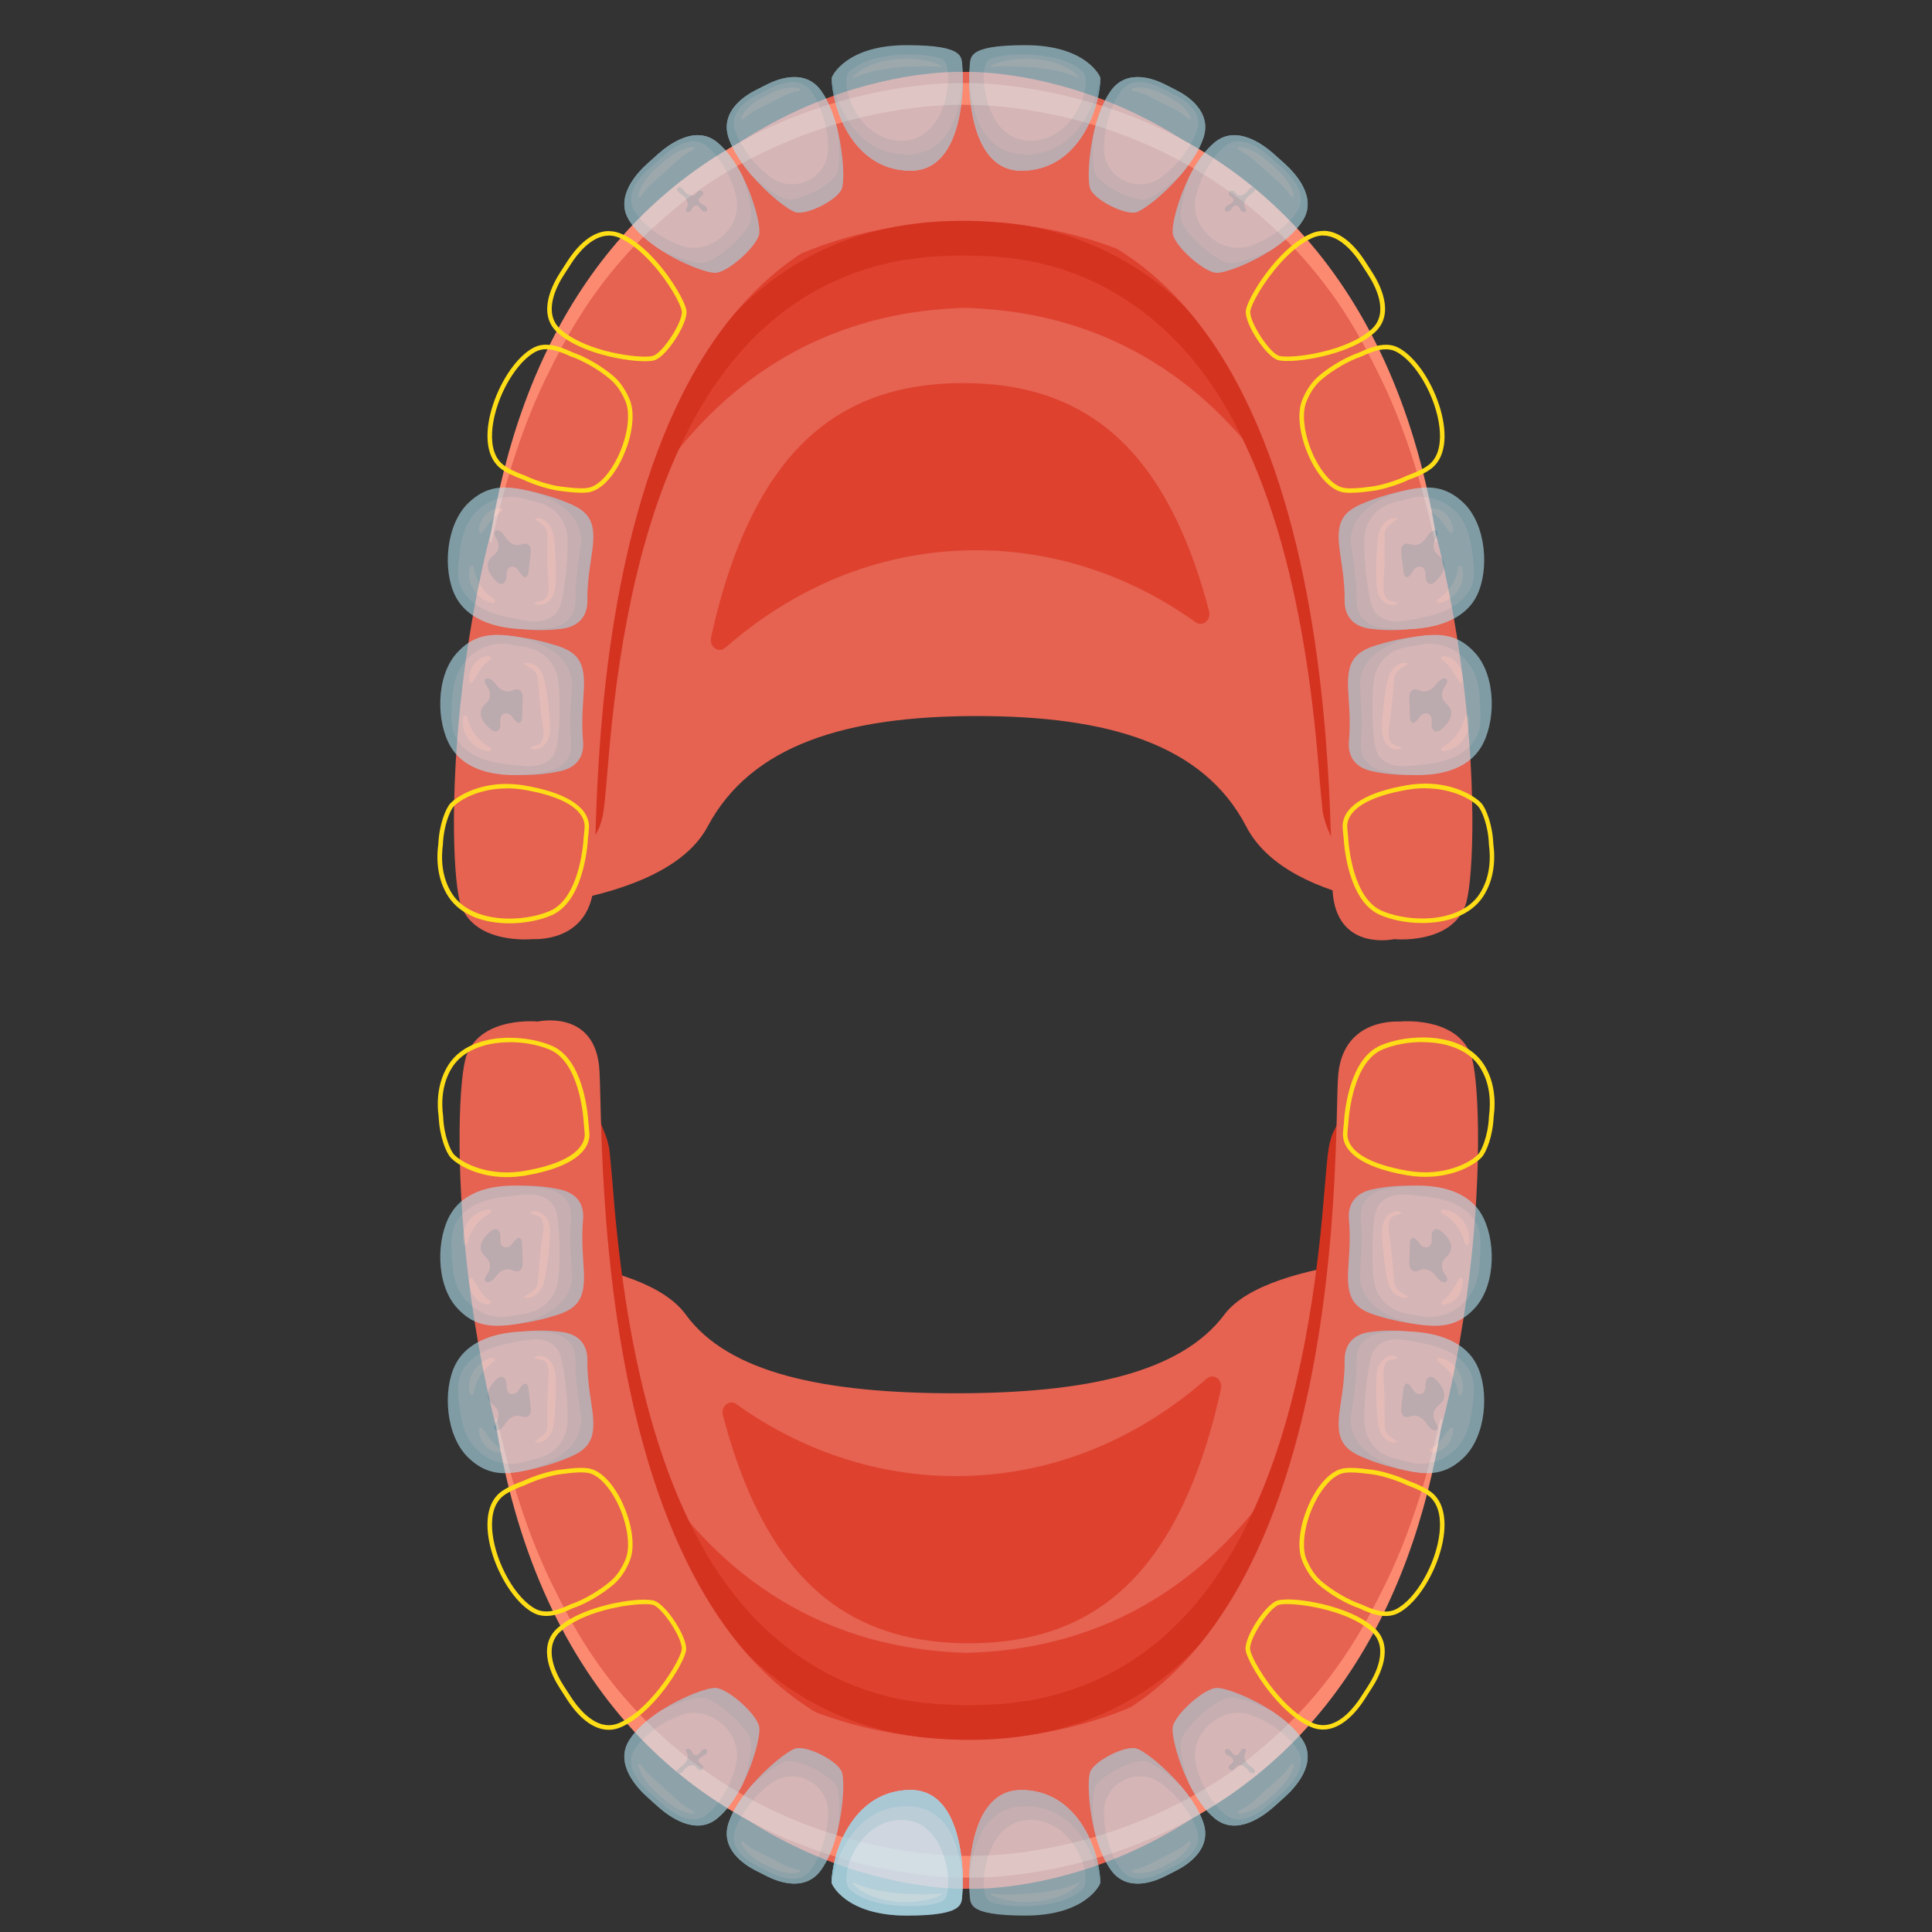 <?xml version="1.0" encoding="UTF-8"?>
<svg id="Layer_1" data-name="Layer 1" xmlns="http://www.w3.org/2000/svg" viewBox="0 0 320 320">
  <rect x="0" y="0" width="320" height="320" fill="#333333" stroke="none"/>
  <defs>
    <style>
      .cls-1 {
        fill: #de422f;
      }

      .cls-2 {
        fill: #b3e2f2;
      }

      .cls-3 {
        fill: #e3f7fc;
      }

      .cls-4 {
        fill: #d43320;
      }

      .cls-5 {
        opacity: .6;
      }

      .cls-5, .cls-6 {
        fill: none;
      }

      .cls-7 {
        fill: #e66251;
      }

      .cls-8 {
        fill: #fc8a71;
      }

      .cls-9 {
        fill: #9fdaed;
      }

      .cls-10 {
        fill: #cbedfa;
      }

      .cls-11 {
        fill: #ffde17;
      }
    </style>
  </defs>
  <rect class="cls-6" width="320" height="320"/>
  <g>
    <path class="cls-7" d="m241.37,150.85s-27.73,0-34.95-13.94c-7.08-13.66-22.94-18.31-44.61-18.31s-37.39,4.76-44.61,18.31c-7.39,13.89-39.06,13.94-39.52,13.94.36-.01,13.84-.64,15.04-9.79,1.21-9.28-2.47-107.89,66.8-107.89s65.59,98.61,66.8,107.89c1.21,9.27,15.04,9.79,15.04,9.79Z"/>
    <path class="cls-1" d="m224.39,110.12c0-70.52-53.43-73.58-64.55-73.45-11.12-.13-64.55,2.93-64.55,73.45,0,0,11.2-57.7,64.55-59.12,53.35,1.43,64.55,59.12,64.55,59.12Z"/>
    <path class="cls-1" d="m120.13,107.28c-1.11.97-2.69-.15-2.36-1.68,1.12-5.15,2.6-10.36,4.58-15.29,7.37-18.33,19.18-26.86,37.18-26.86s29.82,8.54,37.19,26.88c1.42,3.53,2.58,7.21,3.54,10.9.38,1.46-1.07,2.66-2.22,1.84-.2-.14-.4-.29-.6-.43-10.76-7.52-23.11-11.5-35.73-11.5-16.9,0-30.98,6.87-41.57,16.14Z"/>
    <path class="cls-4" d="m241.37,137.32c-3.44,8.68-17.37,8.94-20.26,2.75-.43-.91-1.42-3.22-1.67-4.13-.46-1.83-.27-.44-.87-6.84-1.86-24.95-7.15-54.96-23.22-72.01-8.19-8.68-18.4-13.53-29.38-14.46-1.52-.2,0-.08-6.24-.33-.38,0-5.28.16-6.25.28l-4.11.54c-33.29,6.06-44.87,42-48.4,80.48-.9,10.12-.83,11.04-1.67,13.33-.74,1.59-.56,1.24-1.62,2.69-5.73,6.58-16.47,7.2-19.82-.87l1.21-5.65c2.08,4.21,1.08,9.27,5.25,9.04,2.36-.08,5.57,0,8.24-1.36,3.75-1.94,4.91-4.37,5.13-7.2.32-6.76.54-13.6,1.24-20.36,4.8-48.3,25.15-80.37,67.5-76.3,11.9,1.12,23.39,6.58,32.15,16.32,8.66,9.6,13.99,22.16,17.35,35.36,5.24,20.53,4.99,39.95,5.46,45.43.41,3.51,2.59,5.55,5.46,6.93,3.38,1.61,2.27-1.71,6.87-2.46,2.8-.46,3.76.34,5.1-2.52l2.53,1.34Z"/>
    <path class="cls-7" d="m242.66,150.11c-2.54,6.38-11.73,5.44-11.73,5.44,0,0-9.09,2.04-10.15-7.26-1.06-9.31,3.66-113.89-61.25-113.89s-60.15,103.33-61.21,112.64c-1.04,9.18-9.88,8.49-10.19,8.51h0s-9.19.94-11.73-5.44c-2.54-6.38-3.04-59.57,18.7-96.95C120.18,10.02,159.53,11.92,159.53,11.92c0,0,39.35-1.9,64.43,41.24,21.74,37.38,21.24,90.57,18.7,96.95Z"/>
    <path class="cls-8" d="m81.09,89.71c5.05-32.58,20.99-58.59,50.09-70.23,9.92-3.96,20.37-5.79,28.38-5.72-.45,0,5.44-.26,14.41,1.55,33.58,6.87,57.48,32.16,64.04,74.41l-.33.06c-2.22-9.99-5.2-19.77-9.74-28.66-2.2-4.47-4.66-8.78-7.54-12.72-11.49-15.76-28.24-25.96-47.04-29.63-9.6-1.92-18.29-1.85-27.61,0-13.54,2.65-26.14,8.98-34.72,16.42-8.59,7.19-14.69,15.41-19.86,25.93-4.54,8.89-7.52,18.67-9.74,28.66l-.33-.06Z"/>
  </g>
  <g>
    <g class="cls-5">
      <path class="cls-9" d="m93.9,83.23c3.67,1.43,4.74,3.12,4.28,7.35-.19,1.76-.94,5.39-.89,8.84.04,2.73-1.5,4.34-4.14,4.71-5.38.75-13.8,0-16.5-5.39-2.12-4.22-1.61-11.79,2.19-15.42,2.92-2.79,5.27-2.78,8.75-2.02.79.14,3.97.93,6.31,1.93Z"/>
      <path class="cls-2" d="m96.2,90.43c-.22,1.76-.94,5.39-.89,8.84.04,2.73-1.5,4.34-4.14,4.71-5.38.75-13.06.09-15.76-5.28-2.12-4.22-1.61-11.79,2.19-15.42,2.92-2.79,5.77-2.89,9.25-2.13.79.14,10.21,2.34,9.35,9.28Z"/>
      <path class="cls-10" d="m94.01,90.87c-.07,2.68-.36,5.36-.86,7.99-.18.93-.4,1.88-.99,2.62-.7.88-1.84,1.31-2.96,1.41-1.12.09-2.24-.12-3.35-.33-2.02-.39-4.08-.79-5.91-1.74-1.83-.95-3.44-2.54-3.91-4.55-.27-1.14-.16-2.32-.03-3.48.25-2.3.57-4.67,1.79-6.64,1.52-2.46,4.32-4.03,7.45-3.83,1,.06,1.87.44,2.83.64,1.73.36,3.17.89,4.37,2.28,1.47,1.7,1.64,3.4,1.58,5.64Z"/>
      <path class="cls-9" d="m85.96,90.26c.46-.08.93-.33,1.36-.16.3.12.5.43.57.75.09.41.04.52-.35,3.82-.02.19-.05.38-.13.55-.59,1.18-1.45-.78-1.76-1.06-.36-.31-.93-.44-1.31-.15-.28.21-.39.57-.42.91-.03.34-.01.7-.09,1.03-.08.34-.3.67-.64.75-.43.1-.83-.24-1.13-.56-.43-.46-.85-.96-1.09-1.54-.24-.59-.27-1.29.04-1.83.54-.93,1.82-1.08,1.51-2.84-.1-.55-.56-.97-.63-1.53-.06-.47.3-.7.78-.48.75.34,1.05,1.25,1.64,1.78.46.41,1.06.67,1.66.56Z"/>
      <path class="cls-3" d="m81.82,99.27c-1.88-1.33-2.94-2.93-3.35-5.33-.06-.33-.54-.37-.63-.04-.34,1.15-.17,2.57.6,3.79.77,1.22,1.97,1.97,3.14,2.17.34.06.53-.39.25-.59Z"/>
      <path class="cls-3" d="m83.01,84.79c.27-.17.17-.59-.15-.61-.88-.05-1.88.35-2.59,1.21-.59.71-.92,1.65-.98,2.57-.02.32.39.48.59.22.48-.6.9-1.29,1.43-1.94.45-.55.9-.98,1.69-1.47Z"/>
      <path class="cls-3" d="m88.89,85.83c-1.12.04,1.32.72,1.72,2.24.17,1.04,0,2.4.08,5.21.07,2.52.21,3.24.18,4.18-.04.64-.16,1.26-.55,1.74-.37.49-2.28.45-1.71.81.81.47,2.22.1,2.93-1.29.53-1.03.5-2.41.52-3.35,0-1.86-.06-4.58-.34-6.42-.11-.68-.19-1.05-.52-1.66-.56-1.04-1.55-1.55-2.32-1.46Z"/>
    </g>
    <g class="cls-5">
      <path class="cls-9" d="m91.86,106.82c3.78,1.12,4.98,2.72,4.87,6.97-.05,1.77-.49,5.45-.16,8.89.26,2.72-1.13,4.45-3.74,5.04-5.3,1.19-13.75,1.13-16.88-4.01-2.46-4.03-2.57-11.62.91-15.55,2.68-3.02,5.02-3.21,8.55-2.73.79.07,4.03.6,6.45,1.4Z"/>
      <path class="cls-2" d="m94.74,113.81c-.07,1.77-.49,5.45-.16,8.89.26,2.72-1.13,4.45-3.74,5.04-5.3,1.19-13.01,1.17-16.14-3.97-2.46-4.03-2.57-11.62.91-15.55,2.68-3.02,5.51-3.36,9.05-2.89.79.07,10.37,1.49,10.08,8.48Z"/>
      <path class="cls-10" d="m92.6,114.43c.15,2.68.09,5.37-.2,8.03-.1.94-.24,1.91-.77,2.69-.63.93-1.73,1.46-2.84,1.65-1.11.18-2.24.06-3.36-.06-2.05-.22-4.13-.45-6.04-1.25-1.9-.79-3.63-2.25-4.27-4.21-.36-1.11-.35-2.3-.32-3.47.06-2.31.18-4.71,1.24-6.76,1.31-2.57,3.98-4.38,7.11-4.43,1-.02,1.9.29,2.87.41,1.75.22,3.23.63,4.54,1.91,1.61,1.58,1.91,3.26,2.04,5.49Z"/>
      <path class="cls-9" d="m84.53,114.48c.45-.12.9-.41,1.34-.27.31.1.53.39.63.71.12.4.09.52-.04,3.84,0,.19-.01.38-.08.55-.49,1.22-1.51-.66-1.85-.91-.38-.28-.96-.36-1.32-.04-.26.23-.34.6-.35.94,0,.35.05.69,0,1.03-.05.34-.25.69-.58.8-.42.13-.84-.17-1.17-.47-.47-.43-.93-.88-1.21-1.45-.29-.56-.38-1.26-.11-1.83.46-.97,1.73-1.22,1.27-2.95-.14-.54-.64-.92-.75-1.47-.1-.46.24-.72.74-.54.78.28,1.14,1.16,1.78,1.64.49.37,1.11.58,1.7.42Z"/>
      <path class="cls-3" d="m81.14,123.8c-1.98-1.17-3.17-2.68-3.77-5.03-.08-.33-.57-.32-.64.01-.24,1.18.04,2.58.91,3.73.87,1.15,2.12,1.8,3.31,1.9.34.03.49-.44.2-.61Z"/>
      <path class="cls-3" d="m81.14,109.28c.26-.19.12-.61-.2-.6-.88.02-1.84.5-2.48,1.42-.53.76-.78,1.72-.76,2.64,0,.33.43.45.61.18.42-.64.79-1.36,1.26-2.05.41-.58.82-1.05,1.57-1.6Z"/>
      <path class="cls-3" d="m87.08,109.83c-1.12.13,1.38.61,1.9,2.09.25,1.02.2,2.4.51,5.18.28,2.51.48,3.21.53,4.15.01.64-.06,1.26-.41,1.78-.33.52-2.24.63-1.63.95.85.4,2.22-.08,2.82-1.53.45-1.08.3-2.44.24-3.38-.14-1.85-.44-4.56-.87-6.37-.17-.66-.28-1.03-.66-1.61-.64-.99-1.67-1.42-2.43-1.27Z"/>
    </g>
    <g class="cls-5">
      <path class="cls-9" d="m109.42,41.4c3.62,2.36,7.72,3.84,9.08,3.79,2.09-.07,6.96-4.43,7.26-6.5.2-1.35-.81-5.56-2.74-9.41-1.13-2.25-2.58-4.38-4.28-5.75-3.59-2.88-7.99.41-9.78,2.01-.55.5-1.11,1-1.66,1.49-1.79,1.59-5.55,5.61-3.08,9.5,1.16,1.84,3.11,3.51,5.21,4.87Z"/>
      <path class="cls-2" d="m109.42,41.4c2.97,1.46,5.83,2.26,6.97,2.17,2.21-.18,7.58-4.98,8-7.16.22-1.11-.26-4.03-1.36-7.13-1.13-2.25-2.58-4.38-4.28-5.75-3.59-2.88-7.99.41-9.78,2.01-.55.5-1.11,1-1.66,1.49-1.79,1.59-5.55,5.61-3.08,9.5,1.16,1.84,3.11,3.51,5.21,4.87Z"/>
      <path class="cls-10" d="m119.63,39.14l.09-.08c1.89-1.69,2.75-4.19,2.22-6.42h0c-.56-2.35-1.54-4.55-2.97-6.43-.63-.82-1.27-1.5-1.92-2.02-1.3-1.04-3.64-1.56-7.47,1.87-.61.55-1.19,1.07-1.8,1.61-3.85,3.44-3.59,5.83-2.71,7.24.52.83,1.27,1.68,2.21,2.52,1.61,1.44,3.52,2.52,5.6,3.27h0c2.18.79,4.79.2,6.7-1.5l.05-.05Z"/>
      <path class="cls-3" d="m114.84,24.79c.25-.12.19-.48-.08-.46-.84.06-1.75.39-2.49.78-1.12.58-2.09,1.43-2.96,2.2-.87.78-1.81,1.64-2.52,2.69-.48.69-.92,1.55-1.08,2.39-.05.26.3.37.45.13,1.07-1.67,2.71-2.89,4.1-4.14,1.42-1.28,2.82-2.74,4.58-3.58Z"/>
      <path class="cls-9" d="m113.51,31.85c-.14-.16-.25-.34-.39-.5-.14-.16-.32-.3-.53-.32-.21-.02-.44.11-.47.31-.02.21.16.38.33.51.4.31.82.62,1.12,1.03s.45.96.25,1.4c-.1.22-.28.47-.16.69.12.21.45.2.63.06.19-.14.28-.37.39-.57.11-.2.28-.41.52-.44.24-.03.48.13.64.32.16.19.28.41.47.56s.49.24.68.09c.24-.18.15-.57-.07-.78s-.53-.31-.79-.47c-.26-.16-.49-.46-.41-.74.1-.35.59-.45.73-.78.07-.17.03-.38-.1-.51s-.34-.19-.52-.13c-.4.13-.53.65-.94.78-.46.14-1.08-.18-1.38-.51Z"/>
    </g>
    <g class="cls-5">
      <path class="cls-9" d="m124.4,28.93c2.78,3.27,6.14,5.86,7.37,6.22,1.87.55,7.01-2.06,7.67-3.9.43-1.2.32-5.41-.68-9.58-.58-2.43-1.47-4.84-2.74-6.62-2.66-3.74-7.18-1.99-9.06-1.02-.59.3-1.17.6-1.76.89-1.89.95-5.97,3.58-4.51,7.93.69,2.05,2.11,4.18,3.72,6.08Z"/>
      <path class="cls-2" d="m124.4,28.93c2.37,2.23,4.76,3.83,5.79,4.08,2,.49,7.66-2.4,8.44-4.3.4-.97.52-3.83.12-7.04-.58-2.43-1.47-4.84-2.74-6.62-2.66-3.74-7.18-1.99-9.06-1.02-.59.3-1.17.6-1.76.89-1.89.95-5.97,3.58-4.51,7.93.69,2.05,2.11,4.18,3.72,6.08Z"/>
      <path class="cls-10" d="m133.9,29.86l.09-.05c1.99-1.02,3.22-3.09,3.17-5.33h0c-.06-2.36-.52-4.7-1.44-6.86-.4-.95-.85-1.77-1.33-2.45-.96-1.35-2.95-2.53-6.99-.47-.65.33-1.26.64-1.9.97-4.06,2.07-4.28,4.37-3.75,5.94.31.93.81,1.94,1.49,3,1.16,1.82,2.66,3.39,4.37,4.7h0c1.79,1.38,4.22,1.6,6.24.58l.06-.03Z"/>
      <path class="cls-3" d="m132.32,15.07c.24-.04.26-.39.02-.45-.76-.19-1.63-.16-2.36,0-1.1.21-2.12.71-3.04,1.17-.92.47-1.91,1-2.74,1.75-.56.5-1.1,1.18-1.41,1.9-.09.23.2.43.37.26,1.26-1.23,2.95-1.89,4.42-2.65,1.5-.77,3.02-1.72,4.74-1.98Z"/>
    </g>
    <g class="cls-5">
      <g>
        <g>
          <path class="cls-2" d="m150.86,28.28c-9.17,0-12.9-9.54-13.12-15.31,0-.03,0-.04,0-.04,0-.32,2.44-5.45,12.42-5.45s9.05,2.1,9.25,3.71c.2,1.62.64,17.09-8.55,17.09Z"/>
          <path class="cls-9" d="m150.86,28.28c-9.14,0-12.89-9.5-13.12-15.27.13.74,2.33,12.58,12.44,12.58s9.22-14.41,9.22-14.41c.2,1.62.64,17.09-8.55,17.09Z"/>
        </g>
        <path class="cls-10" d="m156.14,9.85c-2.03-1.11-11.48-1.66-15.41,1.97-1.93,1.78,1.29,11.7,8.85,11.49,7.55-.22,8.6-12.35,6.57-13.45Z"/>
        <path class="cls-3" d="m155.8,11.11c.13.02.19-.16.07-.22-2.06-1.16-7.29-1.87-11.59-.14-1.1.45-2.19,1.08-2.98,1.97-.09.1.02.25.14.19,3.06-1.51,7.61-1.86,10.94-1.92.88-.01,2.35-.03,3.41.12Z"/>
      </g>
    </g>
    <g class="cls-5">
      <g>
        <g>
          <path class="cls-2" d="m169.15,28.28c9.17,0,12.9-9.54,13.12-15.31,0-.03,0-.04,0-.04,0-.32-2.44-5.45-12.42-5.45s-9.05,2.1-9.25,3.71c-.2,1.62-.64,17.09,8.55,17.09Z"/>
          <path class="cls-9" d="m169.15,28.28c9.14,0,12.89-9.5,13.12-15.27-.13.74-2.33,12.58-12.44,12.58s-9.22-14.41-9.22-14.41c-.2,1.62-.64,17.09,8.55,17.09Z"/>
        </g>
        <path class="cls-10" d="m163.87,9.85c2.03-1.11,11.48-1.66,15.41,1.97,1.93,1.78-1.29,11.7-8.85,11.49-7.55-.22-8.6-12.35-6.57-13.45Z"/>
        <path class="cls-3" d="m164.2,11.11c-.13.02-.19-.16-.07-.22,2.06-1.16,7.29-1.87,11.59-.14,1.1.45,2.19,1.08,2.98,1.97.09.1-.02.25-.14.19-3.06-1.51-7.61-1.86-10.94-1.92-.88-.01-2.35-.03-3.41.12Z"/>
      </g>
    </g>
    <g class="cls-5">
      <path class="cls-9" d="m226.1,83.23c-3.67,1.43-4.74,3.12-4.28,7.35.19,1.76.94,5.39.89,8.84-.04,2.73,1.5,4.34,4.14,4.71,5.38.75,13.8,0,16.5-5.39,2.12-4.22,1.61-11.79-2.19-15.42-2.92-2.79-5.27-2.78-8.75-2.02-.79.14-3.97.93-6.31,1.93Z"/>
      <path class="cls-2" d="m223.8,90.43c.22,1.76.94,5.39.89,8.84-.04,2.73,1.5,4.34,4.14,4.71,5.38.75,13.06.09,15.76-5.28,2.12-4.22,1.61-11.79-2.19-15.42-2.92-2.79-5.77-2.89-9.25-2.13-.79.14-10.21,2.34-9.35,9.28Z"/>
      <path class="cls-10" d="m225.99,90.87c.07,2.68.36,5.36.86,7.99.18.93.4,1.88.99,2.62.7.88,1.84,1.31,2.96,1.41,1.12.09,2.24-.12,3.35-.33,2.02-.39,4.08-.79,5.91-1.74,1.83-.95,3.44-2.54,3.91-4.55.27-1.14.16-2.32.03-3.48-.25-2.3-.57-4.67-1.79-6.64-1.52-2.46-4.32-4.03-7.45-3.83-1,.06-1.87.44-2.83.64-1.73.36-3.17.89-4.37,2.28-1.47,1.7-1.64,3.4-1.58,5.64Z"/>
      <path class="cls-9" d="m234.04,90.26c-.46-.08-.93-.33-1.36-.16-.3.12-.5.43-.57.75-.09.41-.04.52.35,3.82.02.19.05.38.13.55.59,1.18,1.45-.78,1.76-1.06.36-.31.93-.44,1.31-.15.28.21.39.57.42.91.03.34.01.7.09,1.03.08.34.3.67.64.75.43.1.83-.24,1.13-.56.43-.46.85-.96,1.09-1.54.24-.59.27-1.29-.04-1.83-.54-.93-1.82-1.08-1.51-2.84.1-.55.56-.97.63-1.53.06-.47-.3-.7-.78-.48-.75.34-1.05,1.25-1.64,1.78-.46.41-1.06.67-1.66.56Z"/>
      <path class="cls-3" d="m238.18,99.27c1.88-1.33,2.94-2.93,3.35-5.33.06-.33.54-.37.63-.04.34,1.15.17,2.57-.6,3.79-.77,1.22-1.97,1.97-3.14,2.17-.34.06-.53-.39-.25-.59Z"/>
      <path class="cls-3" d="m236.99,84.79c-.27-.17-.17-.59.15-.61.88-.05,1.88.35,2.59,1.21.59.71.92,1.65.98,2.57.02.32-.39.48-.59.22-.48-.6-.9-1.29-1.43-1.94-.45-.55-.9-.98-1.69-1.47Z"/>
      <path class="cls-3" d="m231.11,85.83c1.12.04-1.32.72-1.72,2.24-.17,1.04,0,2.4-.08,5.21-.07,2.52-.21,3.24-.18,4.18.04.64.16,1.26.55,1.74.37.49,2.28.45,1.71.81-.81.47-2.22.1-2.93-1.29-.53-1.03-.5-2.41-.52-3.35,0-1.86.06-4.58.34-6.42.11-.68.19-1.05.52-1.66.56-1.04,1.55-1.55,2.32-1.46Z"/>
    </g>
    <g class="cls-5">
      <path class="cls-9" d="m228.14,106.82c-3.78,1.12-4.98,2.72-4.87,6.97.05,1.77.49,5.45.16,8.89-.26,2.72,1.13,4.45,3.74,5.04,5.3,1.19,13.75,1.13,16.88-4.01,2.46-4.03,2.57-11.62-.91-15.55-2.68-3.02-5.02-3.21-8.55-2.73-.79.07-4.03.6-6.45,1.4Z"/>
      <path class="cls-2" d="m225.26,113.81c.07,1.77.49,5.45.16,8.89-.26,2.72,1.13,4.45,3.74,5.04,5.3,1.19,13.01,1.17,16.14-3.97,2.46-4.03,2.57-11.62-.91-15.55-2.68-3.02-5.51-3.36-9.05-2.89-.79.07-10.37,1.49-10.08,8.48Z"/>
      <path class="cls-10" d="m227.4,114.43c-.15,2.68-.09,5.37.2,8.03.1.94.24,1.91.77,2.69.63.93,1.73,1.46,2.84,1.65,1.11.18,2.24.06,3.36-.06,2.05-.22,4.13-.45,6.04-1.25,1.9-.79,3.63-2.25,4.27-4.21.36-1.11.35-2.3.32-3.47-.06-2.31-.18-4.71-1.24-6.76-1.31-2.57-3.98-4.38-7.11-4.43-1-.02-1.9.29-2.87.41-1.75.22-3.23.63-4.54,1.91-1.61,1.58-1.91,3.26-2.04,5.49Z"/>
      <path class="cls-9" d="m235.47,114.48c-.45-.12-.9-.41-1.34-.27-.31.1-.53.39-.63.71-.12.4-.09.52.04,3.84,0,.19.01.38.08.55.49,1.22,1.51-.66,1.85-.91.38-.28.96-.36,1.32-.04.26.23.34.6.35.94,0,.35-.05.69,0,1.03.05.34.25.69.58.8.42.13.84-.17,1.17-.47.47-.43.93-.88,1.21-1.45.29-.56.38-1.26.11-1.83-.46-.97-1.73-1.22-1.27-2.95.14-.54.64-.92.75-1.47.1-.46-.24-.72-.74-.54-.78.28-1.14,1.16-1.78,1.64-.49.37-1.11.58-1.7.42Z"/>
      <path class="cls-3" d="m238.86,123.8c1.98-1.17,3.17-2.68,3.77-5.03.08-.33.57-.32.64.01.24,1.18-.04,2.58-.91,3.73-.87,1.15-2.12,1.8-3.31,1.9-.34.03-.49-.44-.2-.61Z"/>
      <path class="cls-3" d="m238.86,109.28c-.26-.19-.12-.61.2-.6.88.02,1.84.5,2.48,1.42.53.76.78,1.72.76,2.64,0,.33-.43.45-.61.18-.42-.64-.79-1.36-1.26-2.05-.41-.58-.82-1.05-1.57-1.6Z"/>
      <path class="cls-3" d="m232.92,109.83c1.12.13-1.38.61-1.9,2.09-.25,1.02-.2,2.4-.51,5.18-.28,2.51-.48,3.21-.53,4.15-.01.64.06,1.26.41,1.78.33.52,2.24.63,1.63.95-.85.4-2.22-.08-2.82-1.53-.45-1.08-.3-2.44-.24-3.38.14-1.85.44-4.56.87-6.37.17-.66.28-1.03.66-1.61.64-.99,1.67-1.42,2.43-1.27Z"/>
    </g>
    <g class="cls-5">
      <path class="cls-9" d="m210.58,41.4c-3.62,2.36-7.72,3.84-9.08,3.79-2.09-.07-6.96-4.43-7.26-6.5-.2-1.35.81-5.56,2.74-9.41,1.13-2.25,2.58-4.38,4.28-5.75,3.59-2.88,7.99.41,9.78,2.01.55.5,1.11,1,1.66,1.49,1.79,1.59,5.55,5.61,3.08,9.5-1.16,1.84-3.11,3.51-5.21,4.87Z"/>
      <path class="cls-2" d="m210.58,41.4c-2.97,1.46-5.83,2.26-6.97,2.17-2.21-.18-7.58-4.98-8-7.16-.22-1.11.26-4.03,1.36-7.13,1.13-2.25,2.58-4.38,4.28-5.75,3.59-2.88,7.99.41,9.78,2.01.55.5,1.11,1,1.66,1.49,1.79,1.59,5.55,5.61,3.08,9.5-1.16,1.84-3.11,3.51-5.21,4.87Z"/>
      <path class="cls-10" d="m200.37,39.14l-.09-.08c-1.89-1.69-2.75-4.19-2.22-6.42h0c.56-2.35,1.54-4.55,2.97-6.43.63-.82,1.27-1.5,1.92-2.02,1.3-1.04,3.64-1.56,7.47,1.87.61.55,1.19,1.07,1.8,1.61,3.85,3.44,3.59,5.83,2.71,7.24-.52.83-1.27,1.68-2.21,2.52-1.61,1.44-3.52,2.52-5.6,3.27h0c-2.18.79-4.79.2-6.7-1.5l-.05-.05Z"/>
      <path class="cls-3" d="m205.16,24.79c-.25-.12-.19-.48.08-.46.84.06,1.75.39,2.49.78,1.12.58,2.09,1.43,2.96,2.2.87.78,1.81,1.64,2.52,2.69.48.69.92,1.55,1.08,2.39.05.26-.3.37-.45.13-1.07-1.67-2.71-2.89-4.1-4.14-1.42-1.28-2.82-2.74-4.58-3.58Z"/>
      <path class="cls-9" d="m206.49,31.85c.14-.16.25-.34.39-.5.14-.16.32-.3.53-.32.21-.02.44.11.47.31.02.21-.16.38-.33.51-.4.31-.82.62-1.12,1.03s-.45.96-.25,1.4c.1.22.28.47.16.69-.12.21-.45.2-.63.06-.19-.14-.28-.37-.39-.57-.11-.2-.28-.41-.52-.44-.24-.03-.48.13-.64.32-.16.19-.28.41-.47.56s-.49.24-.68.09c-.24-.18-.15-.57.07-.78s.53-.31.79-.47c.26-.16.49-.46.41-.74-.1-.35-.59-.45-.73-.78-.07-.17-.03-.38.1-.51s.34-.19.52-.13c.4.13.53.65.94.78.46.14,1.08-.18,1.38-.51Z"/>
    </g>
    <g>
      <path class="cls-11" d="m100.84,39.01c.58,0,1.17.13,1.75.38,1.71.74,3.57,2.2,5.39,4.23,2.82,3.13,4.81,6.79,4.95,7.94.21,1.7-3.13,6.87-4.77,7.38-.12.04-.5.13-1.36.13-1.68,0-4.77-.36-7.95-1.38-2.59-.83-4.67-1.93-6.03-3.17-2.98-2.72-.58-7.21.59-9.01.41-.62.81-1.25,1.22-1.88.89-1.39,3.28-4.61,6.22-4.61m0-.75c-3.25,0-5.77,3.28-6.85,4.96-.4.63-.81,1.26-1.21,1.88-1.3,2.01-3.87,6.87-.46,9.97,1.6,1.47,3.92,2.56,6.31,3.33,3.04.98,6.2,1.42,8.18,1.42.7,0,1.25-.06,1.59-.16,2-.62,5.54-6.11,5.29-8.18-.16-1.35-2.25-5.14-5.13-8.35-1.68-1.88-3.64-3.55-5.65-4.41-.71-.31-1.39-.44-2.05-.44h0Z"/>
      <path class="cls-11" d="m90.48,57.85c.45,0,.92.06,1.4.19.78.2,1.65.53,2.59.98l.04.02h.04c2.08.72,4.56,2.15,6.47,3.74,1.09.91,1.97,2.19,2.62,3.79.84,2.1.27,5.92-1.39,9.28-1.3,2.63-3.01,4.46-4.58,4.89-.33.09-.78.14-1.37.14-1.11,0-2.39-.16-3.32-.28l-.23-.03c-1.55-.2-3.96-.94-5.73-1.77h-.03s-.03-.03-.03-.03c-1.58-.57-2.9-1.22-3.63-1.8-1.85-1.47-1.98-4.14-1.76-6.13.56-5.12,3.96-11.03,7.28-12.65.47-.23,1.02-.35,1.63-.35m0-.75c-.68,0-1.35.13-1.96.42-5.5,2.68-10.87,15.89-5.66,20.04.87.69,2.33,1.37,3.84,1.92,1.93.9,4.4,1.63,5.96,1.83.93.12,2.39.32,3.64.32.59,0,1.14-.04,1.57-.16,4.41-1.23,8.24-10.73,6.46-15.17-.63-1.56-1.54-3.01-2.83-4.09-1.81-1.51-4.35-3.06-6.71-3.86-.92-.44-1.84-.8-2.72-1.03-.52-.13-1.05-.21-1.59-.21h0Z"/>
      <path class="cls-11" d="m83.92,130.57c.94,0,1.9.08,2.86.24,6.35,1.07,9.92,3.19,10.06,5.96,0,.14-.03.86-.16,1.92-.1,1.68-.87,10.16-5.62,12.2-1.86.8-4.29,1.26-6.67,1.26-4.31,0-7.76-1.47-9.46-4.04-1.84-2.79-1.87-6.02-1.57-8.24v-.03s0-.03,0-.03c.14-3.21,1.24-5.65,1.79-6.24,1.13-1.2,4.39-2.98,8.74-2.98m0-.75c-4.78,0-8.13,2-9.29,3.22-.79.84-1.86,3.56-2,6.73-.37,2.73-.13,6.01,1.69,8.76,2.1,3.18,6.16,4.38,10.08,4.38,2.58,0,5.09-.51,6.96-1.32,5.09-2.19,5.94-10.69,6.07-12.85.14-1.19.16-1.97.16-1.97-.15-3.39-4.33-5.62-10.69-6.69-1.05-.18-2.05-.25-2.99-.25h0Z"/>
      <path class="cls-11" d="m219.16,39.01c2.93,0,5.33,3.23,6.22,4.61.4.63.81,1.26,1.22,1.88,1.17,1.8,3.57,6.29.59,9.01-1.36,1.24-3.44,2.33-6.03,3.17-3.18,1.02-6.27,1.38-7.95,1.38-.86,0-1.24-.09-1.36-.13-1.63-.51-4.97-5.68-4.76-7.38.14-1.14,2.13-4.81,4.95-7.94,1.82-2.03,3.68-3.49,5.39-4.23.58-.25,1.17-.38,1.75-.38m0-.75c-.66,0-1.34.13-2.05.44-2.01.87-3.97,2.54-5.65,4.41-2.88,3.21-4.97,7-5.13,8.35-.26,2.07,3.29,7.56,5.29,8.18.34.11.89.16,1.59.16,1.97,0,5.13-.44,8.18-1.42,2.39-.77,4.7-1.86,6.31-3.33,3.4-3.1.84-7.96-.46-9.97-.41-.62-.81-1.25-1.21-1.88-1.08-1.68-3.6-4.96-6.85-4.96h0Z"/>
      <path class="cls-11" d="m229.52,57.85c.61,0,1.16.12,1.63.35,3.32,1.62,6.72,7.53,7.28,12.65.22,1.98.09,4.66-1.76,6.13-.72.57-2.04,1.23-3.63,1.8h-.03s-.03.03-.03.03c-1.77.83-4.18,1.57-5.73,1.77l-.23.03c-.93.12-2.21.28-3.32.28-.58,0-1.04-.05-1.37-.14-1.57-.44-3.28-2.27-4.58-4.89-1.66-3.36-2.23-7.17-1.39-9.28.64-1.6,1.52-2.88,2.62-3.79,1.91-1.59,4.39-3.02,6.47-3.73h.04s.04-.03.04-.03c.94-.45,1.81-.78,2.59-.98.48-.13.95-.19,1.4-.19m0-.75c-.53,0-1.07.08-1.59.21-.88.23-1.81.59-2.72,1.03-2.36.8-4.9,2.35-6.71,3.86-1.29,1.08-2.21,2.52-2.83,4.09-1.78,4.44,2.06,13.95,6.46,15.17.43.12.98.16,1.57.16,1.25,0,2.71-.2,3.64-.32,1.55-.2,4.03-.93,5.96-1.83,1.51-.54,2.97-1.22,3.84-1.92,5.22-4.15-.16-17.36-5.66-20.04-.61-.3-1.28-.42-1.96-.42h0Z"/>
      <path class="cls-11" d="m236.08,130.57c4.35,0,7.61,1.78,8.74,2.98.56.59,1.66,3.03,1.79,6.24v.03s0,.03,0,.03c.3,2.22.27,5.45-1.57,8.24-1.69,2.57-5.14,4.04-9.46,4.04-2.38,0-4.81-.46-6.67-1.26-4.76-2.04-5.52-10.52-5.62-12.24-.12-1.02-.15-1.74-.15-1.88.14-2.77,3.71-4.89,10.06-5.96.96-.16,1.92-.24,2.86-.24m0-.75c-.94,0-1.94.08-2.99.25-6.36,1.07-10.54,3.3-10.69,6.69,0,0,.02.78.16,1.97.13,2.15.98,10.66,6.07,12.85,1.87.8,4.39,1.32,6.96,1.32,3.92,0,7.98-1.19,10.08-4.38,1.81-2.74,2.06-6.03,1.69-8.76-.14-3.16-1.21-5.89-2-6.73-1.15-1.22-4.51-3.22-9.29-3.22h0Z"/>
    </g>
    <g class="cls-5">
      <path class="cls-9" d="m195.6,28.93c-2.78,3.27-6.14,5.86-7.37,6.22-1.87.55-7.01-2.06-7.67-3.9-.43-1.2-.32-5.41.68-9.58.58-2.43,1.47-4.84,2.74-6.62,2.66-3.74,7.18-1.99,9.06-1.02.59.3,1.17.6,1.76.89,1.89.95,5.97,3.58,4.51,7.93-.69,2.05-2.11,4.18-3.72,6.08Z"/>
      <path class="cls-2" d="m195.6,28.93c-2.37,2.23-4.76,3.83-5.79,4.08-2,.49-7.66-2.4-8.44-4.3-.4-.97-.52-3.83-.12-7.04.58-2.43,1.47-4.84,2.74-6.62,2.66-3.74,7.18-1.99,9.06-1.02.59.3,1.17.6,1.76.89,1.89.95,5.97,3.58,4.51,7.93-.69,2.05-2.11,4.18-3.72,6.08Z"/>
      <path class="cls-10" d="m186.1,29.86l-.09-.05c-1.99-1.02-3.22-3.09-3.17-5.33h0c.06-2.36.52-4.7,1.44-6.86.4-.95.85-1.77,1.33-2.45.96-1.35,2.95-2.53,6.99-.47.65.33,1.26.64,1.9.97,4.06,2.07,4.28,4.37,3.75,5.94-.31.93-.81,1.94-1.49,3-1.16,1.82-2.66,3.39-4.37,4.7h0c-1.79,1.38-4.22,1.6-6.24.58l-.06-.03Z"/>
      <path class="cls-3" d="m187.68,15.07c-.24-.04-.26-.39-.02-.45.76-.19,1.63-.16,2.36,0,1.1.21,2.12.71,3.04,1.17.92.47,1.91,1,2.74,1.75.56.5,1.1,1.18,1.41,1.9.09.23-.2.43-.37.26-1.26-1.23-2.95-1.89-4.42-2.65-1.5-.77-3.02-1.72-4.74-1.98Z"/>
    </g>
  </g>
  <g>
    <path class="cls-7" d="m78.63,207.8s27.73,0,34.95,9.93c7.08,9.72,22.94,13.04,44.61,13.04s37.39-3.39,44.61-13.04c7.39-9.89,39.06-9.93,39.52-9.93-.36.01-13.84.46-15.04,6.97-1.21,6.6,2.47,76.81-66.8,76.81s-65.59-70.21-66.8-76.81c-1.21-6.6-15.04-6.97-15.04-6.97Z"/>
    <path class="cls-1" d="m95.61,214.64c0,70.52,53.43,73.58,64.55,73.45,11.12.13,64.55-2.93,64.55-73.45,0,0-11.2,57.7-64.55,59.12-53.35-1.43-64.55-59.12-64.55-59.12Z"/>
    <path class="cls-1" d="m199.87,228.35c1.11-.97,2.69.15,2.36,1.68-1.12,5.15-2.6,10.36-4.58,15.29-7.37,18.33-19.18,26.86-37.18,26.86s-29.82-8.54-37.19-26.88c-1.42-3.53-2.58-7.21-3.54-10.9-.38-1.46,1.07-2.66,2.22-1.84.2.14.4.29.6.43,10.76,7.52,23.11,11.5,35.73,11.5,16.9,0,30.98-6.87,41.57-16.14Z"/>
    <path class="cls-4" d="m78.63,187.43c3.44-8.68,17.37-8.94,20.26-2.75.43.91,1.42,3.22,1.67,4.13.46,1.83.27.44.87,6.84,1.86,24.95,7.15,54.96,23.22,72.01,8.19,8.68,18.4,13.53,29.38,14.46,1.52.2,0,.08,6.24.33.38,0,5.28-.16,6.25-.28l4.11-.54c33.29-6.06,44.87-42,48.4-80.48.9-10.12.83-11.04,1.67-13.33.74-1.59.56-1.24,1.62-2.69,5.73-6.58,16.47-7.2,19.82.87l-1.21,5.65c-2.08-4.21-1.08-9.27-5.25-9.04-2.36.08-5.57,0-8.24,1.36-3.75,1.94-4.91,4.37-5.13,7.2-.32,6.76-.54,13.6-1.24,20.36-4.8,48.3-25.15,80.37-67.5,76.3-11.9-1.12-23.39-6.58-32.15-16.32-8.66-9.6-13.99-22.16-17.35-35.36-5.24-20.53-4.99-39.95-5.46-45.43-.41-3.51-2.59-5.55-5.46-6.93-3.38-1.61-2.27,1.71-6.87,2.46-2.8.46-3.76-.34-5.1,2.52l-2.53-1.34Z"/>
    <path class="cls-7" d="m77.34,174.64c2.54-6.38,11.73-5.44,11.73-5.44,0,0,9.09-2.04,10.15,7.26,1.06,9.31-3.66,113.89,61.25,113.89s60.15-103.33,61.21-112.64c1.04-9.18,9.88-8.49,10.19-8.51h0s9.19-.94,11.73,5.44c2.54,6.38,3.04,59.57-18.7,96.95-25.08,43.15-64.44,41.24-64.44,41.24,0,0-39.35,1.9-64.43-41.24-21.74-37.38-21.24-90.57-18.7-96.95Z"/>
    <path class="cls-8" d="m238.91,235.04c-5.05,32.58-20.99,58.59-50.09,70.23-9.92,3.96-20.37,5.79-28.38,5.72.45,0-5.44.26-14.41-1.55-33.58-6.87-57.48-32.16-64.04-74.41l.33-.06c2.22,9.99,5.2,19.77,9.74,28.66,2.2,4.47,4.66,8.78,7.54,12.72,11.49,15.76,28.24,25.96,47.04,29.63,9.6,1.92,18.29,1.85,27.61,0,13.54-2.65,26.14-8.98,34.72-16.42,8.59-7.19,14.69-15.41,19.86-25.93,4.54-8.89,7.52-18.67,9.74-28.66l.33.06Z"/>
  </g>
  <g>
    <g class="cls-5">
      <path class="cls-9" d="m226.1,241.53c-3.67-1.43-4.74-3.12-4.28-7.35.19-1.76.94-5.39.89-8.84-.04-2.73,1.5-4.34,4.14-4.71,5.38-.75,13.8,0,16.5,5.39,2.12,4.22,1.61,11.79-2.19,15.42-2.92,2.79-5.27,2.78-8.75,2.02-.79-.14-3.97-.93-6.31-1.93Z"/>
      <path class="cls-2" d="m223.8,234.32c.22-1.76.94-5.39.89-8.84-.04-2.73,1.5-4.34,4.14-4.71,5.38-.75,13.06-.09,15.76,5.28,2.12,4.22,1.61,11.79-2.19,15.42-2.92,2.79-5.77,2.89-9.25,2.13-.79-.14-10.21-2.34-9.35-9.28Z"/>
      <path class="cls-10" d="m225.99,233.88c.07-2.68.36-5.36.86-7.99.18-.93.4-1.88.99-2.62.7-.88,1.84-1.31,2.96-1.41,1.12-.09,2.24.12,3.35.33,2.02.39,4.08.79,5.91,1.74,1.83.95,3.44,2.54,3.91,4.55.27,1.14.16,2.32.03,3.48-.25,2.3-.57,4.67-1.79,6.64-1.52,2.46-4.32,4.03-7.45,3.83-1-.06-1.87-.44-2.83-.64-1.73-.36-3.17-.89-4.37-2.28-1.47-1.7-1.64-3.4-1.58-5.64Z"/>
      <path class="cls-9" d="m234.04,234.5c-.46.08-.93.33-1.36.16-.3-.12-.5-.43-.57-.75-.09-.41-.04-.52.35-3.82.02-.19.05-.38.13-.55.59-1.18,1.45.78,1.76,1.06.36.31.93.44,1.31.15.28-.21.39-.57.42-.91.03-.34.01-.7.09-1.03.08-.34.3-.67.64-.75.43-.1.83.24,1.13.56.43.46.85.96,1.09,1.54.24.59.27,1.29-.04,1.83-.54.93-1.82,1.08-1.51,2.84.1.55.56.97.63,1.53.06.47-.3.7-.78.48-.75-.34-1.05-1.25-1.64-1.78-.46-.41-1.06-.67-1.66-.56Z"/>
      <path class="cls-3" d="m238.18,225.49c1.88,1.33,2.94,2.93,3.35,5.33.06.33.54.37.63.04.34-1.15.17-2.57-.6-3.79-.77-1.22-1.97-1.97-3.14-2.17-.34-.06-.53.39-.25.59Z"/>
      <path class="cls-3" d="m236.99,239.96c-.27.17-.17.59.15.61.88.05,1.88-.35,2.59-1.21.59-.71.92-1.65.98-2.57.02-.32-.39-.48-.59-.22-.48.6-.9,1.29-1.43,1.94-.45.55-.9.98-1.69,1.47Z"/>
      <path class="cls-3" d="m231.11,238.93c1.12-.04-1.32-.72-1.72-2.24-.17-1.04,0-2.4-.08-5.21-.07-2.52-.21-3.24-.18-4.18.04-.64.16-1.26.55-1.74.37-.49,2.28-.45,1.71-.81-.81-.47-2.22-.1-2.93,1.29-.53,1.03-.5,2.41-.52,3.35,0,1.86.06,4.58.34,6.42.11.68.19,1.05.52,1.66.56,1.04,1.55,1.55,2.32,1.46Z"/>
    </g>
    <g class="cls-5">
      <path class="cls-9" d="m228.14,217.93c-3.78-1.12-4.98-2.72-4.87-6.97.05-1.77.49-5.45.16-8.89-.26-2.72,1.13-4.45,3.74-5.04,5.3-1.19,13.75-1.13,16.88,4.01,2.46,4.03,2.57,11.62-.91,15.55-2.68,3.02-5.02,3.21-8.55,2.73-.79-.07-4.03-.6-6.45-1.4Z"/>
      <path class="cls-2" d="m225.26,210.94c.07-1.77.49-5.45.16-8.89-.26-2.72,1.13-4.45,3.74-5.04,5.3-1.19,13.01-1.17,16.14,3.97,2.46,4.03,2.57,11.62-.91,15.55-2.68,3.02-5.51,3.36-9.05,2.89-.79-.07-10.37-1.49-10.08-8.48Z"/>
      <path class="cls-10" d="m227.4,210.32c-.15-2.68-.09-5.37.2-8.03.1-.94.24-1.91.77-2.69.63-.93,1.73-1.46,2.84-1.65,1.11-.18,2.24-.06,3.36.06,2.05.22,4.13.45,6.04,1.25,1.9.79,3.63,2.25,4.27,4.21.36,1.11.35,2.3.32,3.47-.06,2.31-.18,4.71-1.24,6.76-1.31,2.57-3.98,4.38-7.11,4.43-1,.02-1.9-.29-2.87-.41-1.75-.22-3.23-.63-4.54-1.91-1.61-1.58-1.91-3.26-2.04-5.49Z"/>
      <path class="cls-9" d="m235.47,210.27c-.45.12-.9.41-1.34.27-.31-.1-.53-.39-.63-.71-.12-.4-.09-.52.04-3.84,0-.19.01-.38.08-.55.49-1.22,1.51.66,1.85.91.38.28.96.36,1.32.04.26-.23.34-.6.35-.94,0-.35-.05-.69,0-1.03.05-.34.25-.69.58-.8.42-.13.84.17,1.17.47.47.43.93.88,1.21,1.45.29.56.38,1.26.11,1.83-.46.97-1.73,1.22-1.27,2.95.14.54.64.92.75,1.47.1.46-.24.72-.74.54-.78-.28-1.14-1.16-1.78-1.64-.49-.37-1.11-.58-1.7-.42Z"/>
      <path class="cls-3" d="m238.86,200.95c1.98,1.17,3.17,2.68,3.77,5.03.08.33.57.32.64-.01.24-1.18-.04-2.58-.91-3.73-.87-1.15-2.12-1.8-3.31-1.9-.34-.03-.49.44-.2.61Z"/>
      <path class="cls-3" d="m238.86,215.48c-.26.19-.12.61.2.6.88-.02,1.84-.5,2.48-1.42.53-.76.78-1.72.76-2.64,0-.33-.43-.45-.61-.18-.42.64-.79,1.36-1.26,2.05-.41.58-.82,1.05-1.57,1.6Z"/>
      <path class="cls-3" d="m232.92,214.93c1.12-.13-1.38-.61-1.9-2.09-.25-1.02-.2-2.4-.51-5.18-.28-2.51-.48-3.21-.53-4.15-.01-.64.06-1.26.41-1.78.33-.52,2.24-.63,1.63-.95-.85-.4-2.22.08-2.82,1.53-.45,1.08-.3,2.44-.24,3.38.14,1.85.44,4.56.87,6.37.17.66.28,1.03.66,1.61.64.99,1.67,1.42,2.43,1.27Z"/>
    </g>
    <g class="cls-5">
      <path class="cls-9" d="m210.58,283.36c-3.62-2.36-7.72-3.84-9.08-3.79-2.09.07-6.96,4.43-7.26,6.5-.2,1.35.81,5.56,2.74,9.41,1.13,2.25,2.58,4.38,4.28,5.75,3.59,2.88,7.99-.41,9.78-2.01.55-.5,1.11-1,1.66-1.49,1.79-1.59,5.55-5.61,3.08-9.5-1.16-1.84-3.11-3.51-5.21-4.87Z"/>
      <path class="cls-2" d="m210.58,283.36c-2.97-1.46-5.83-2.26-6.97-2.17-2.21.18-7.58,4.98-8,7.16-.22,1.11.26,4.03,1.36,7.13,1.13,2.25,2.58,4.38,4.28,5.75,3.59,2.88,7.99-.41,9.78-2.01.55-.5,1.11-1,1.66-1.49,1.79-1.59,5.55-5.61,3.08-9.5-1.16-1.84-3.11-3.51-5.21-4.87Z"/>
      <path class="cls-10" d="m200.37,285.61l-.09.08c-1.89,1.69-2.75,4.19-2.22,6.42h0c.56,2.35,1.54,4.55,2.97,6.43.63.82,1.27,1.5,1.92,2.02,1.3,1.04,3.64,1.56,7.47-1.87.61-.55,1.19-1.07,1.8-1.61,3.85-3.44,3.59-5.83,2.71-7.24-.52-.83-1.27-1.68-2.21-2.52-1.61-1.44-3.52-2.52-5.6-3.27h0c-2.18-.79-4.79-.2-6.7,1.5l-.05.05Z"/>
      <path class="cls-3" d="m205.16,299.97c-.25.12-.19.48.08.46.84-.06,1.75-.39,2.49-.78,1.12-.58,2.09-1.43,2.96-2.2.87-.78,1.81-1.64,2.52-2.69.48-.69.92-1.55,1.08-2.39.05-.26-.3-.37-.45-.13-1.07,1.67-2.71,2.89-4.1,4.14-1.42,1.28-2.82,2.74-4.58,3.58Z"/>
      <path class="cls-9" d="m206.49,292.91c.14.16.25.34.39.5.14.16.32.3.53.32.21.02.44-.11.47-.31.02-.21-.16-.38-.33-.51-.4-.31-.82-.62-1.12-1.03s-.45-.96-.25-1.4c.1-.22.28-.47.16-.69-.12-.21-.45-.2-.63-.06-.19.14-.28.37-.39.57-.11.2-.28.41-.52.44-.24.03-.48-.13-.64-.32-.16-.19-.28-.41-.47-.56s-.49-.24-.68-.09c-.24.18-.15.57.07.78s.53.31.79.47c.26.16.49.46.41.74-.1.35-.59.45-.73.78-.07.17-.03.38.1.51s.34.19.52.13c.4-.13.53-.65.94-.78.46-.14,1.08.18,1.38.51Z"/>
    </g>
    <g class="cls-5">
      <path class="cls-9" d="m195.6,295.82c-2.78-3.27-6.14-5.86-7.37-6.22-1.87-.55-7.01,2.06-7.67,3.9-.43,1.2-.32,5.41.68,9.58.58,2.43,1.47,4.84,2.74,6.62,2.66,3.74,7.18,1.99,9.06,1.02.59-.3,1.17-.6,1.76-.89,1.89-.95,5.97-3.58,4.51-7.93-.69-2.05-2.11-4.18-3.72-6.08Z"/>
      <path class="cls-2" d="m195.6,295.82c-2.37-2.23-4.76-3.83-5.79-4.08-2-.49-7.66,2.4-8.44,4.3-.4.97-.52,3.83-.12,7.04.58,2.43,1.47,4.84,2.74,6.62,2.66,3.74,7.18,1.99,9.06,1.02.59-.3,1.17-.6,1.76-.89,1.89-.95,5.97-3.58,4.51-7.93-.69-2.05-2.11-4.18-3.72-6.08Z"/>
      <path class="cls-10" d="m186.1,294.9l-.09.05c-1.99,1.02-3.22,3.09-3.17,5.33h0c.06,2.36.52,4.7,1.44,6.86.4.95.85,1.77,1.33,2.45.96,1.35,2.95,2.53,6.99.47.65-.33,1.26-.64,1.9-.97,4.06-2.07,4.28-4.37,3.75-5.94-.31-.93-.81-1.94-1.49-3-1.16-1.82-2.66-3.39-4.37-4.7h0c-1.79-1.38-4.22-1.6-6.24-.58l-.06.03Z"/>
      <path class="cls-3" d="m187.68,309.69c-.24.04-.26.39-.02.45.76.19,1.63.16,2.36,0,1.1-.21,2.12-.71,3.04-1.17.92-.47,1.91-1,2.74-1.75.56-.5,1.1-1.18,1.41-1.9.09-.23-.2-.43-.37-.26-1.26,1.23-2.95,1.89-4.42,2.65-1.5.77-3.02,1.72-4.74,1.98Z"/>
    </g>
    <g class="cls-5">
      <g>
        <g>
          <path class="cls-2" d="m169.14,296.48c9.17,0,12.9,9.54,13.12,15.31,0,.03,0,.04,0,.04,0,.32-2.44,5.45-12.42,5.45s-9.05-2.1-9.25-3.71c-.2-1.62-.64-17.09,8.55-17.09Z"/>
          <path class="cls-9" d="m169.14,296.48c9.14,0,12.89,9.5,13.12,15.27-.13-.74-2.33-12.58-12.44-12.58s-9.22,14.41-9.22,14.41c-.2-1.62-.64-17.09,8.55-17.09Z"/>
        </g>
        <path class="cls-10" d="m163.86,314.9c2.03,1.11,11.48,1.66,15.41-1.97,1.93-1.78-1.29-11.7-8.85-11.49-7.55.22-8.6,12.35-6.57,13.45Z"/>
        <path class="cls-3" d="m164.2,313.64c-.13-.02-.19.16-.07.22,2.06,1.16,7.29,1.87,11.59.14,1.1-.45,2.19-1.08,2.98-1.97.09-.1-.02-.25-.14-.19-3.06,1.51-7.61,1.86-10.94,1.92-.88.01-2.35.03-3.41-.12Z"/>
      </g>
    </g>
    <g class="cls-5">
      <g>
        <g>
          <path class="cls-2" d="m150.85,296.48c-9.17,0-12.9,9.54-13.12,15.31,0,.03,0,.04,0,.04,0,.32,2.44,5.45,12.42,5.45s9.05-2.1,9.25-3.71c.2-1.62.64-17.09-8.55-17.09Z"/>
          <path class="cls-9" d="m150.85,296.48c-9.14,0-12.89,9.5-13.12,15.27.13-.74,2.33-12.58,12.44-12.58s9.22,14.41,9.22,14.41c.2-1.62.64-17.09-8.55-17.09Z"/>
        </g>
        <path class="cls-10" d="m156.13,314.9c-2.03,1.11-11.48,1.66-15.41-1.97-1.93-1.78,1.29-11.7,8.85-11.49,7.55.22,8.6,12.35,6.57,13.45Z"/>
        <path class="cls-3" d="m155.8,313.64c.13-.02.19.16.07.22-2.06,1.16-7.29,1.87-11.59.14-1.1-.45-2.19-1.08-2.98-1.97-.09-.1.02-.25.14-.19,3.06,1.51,7.61,1.86,10.94,1.92.88.01,2.35.03,3.41-.12Z"/>
      </g>
    </g>
    <g class="cls-5">
      <path class="cls-9" d="m93.9,241.53c3.67-1.43,4.74-3.12,4.28-7.35-.19-1.76-.94-5.39-.89-8.84.04-2.73-1.5-4.34-4.14-4.71-5.38-.75-13.8,0-16.5,5.39-2.12,4.22-1.61,11.79,2.19,15.42,2.92,2.79,5.27,2.78,8.75,2.02.79-.14,3.97-.93,6.31-1.93Z"/>
      <path class="cls-2" d="m96.2,234.32c-.22-1.76-.94-5.39-.89-8.84.04-2.73-1.5-4.34-4.14-4.71-5.38-.75-13.06-.09-15.76,5.28-2.12,4.22-1.61,11.79,2.19,15.42,2.92,2.79,5.77,2.89,9.25,2.13.79-.14,10.21-2.34,9.35-9.28Z"/>
      <path class="cls-10" d="m94.01,233.88c-.07-2.68-.36-5.36-.86-7.99-.18-.93-.4-1.88-.99-2.62-.7-.88-1.84-1.31-2.96-1.41-1.12-.09-2.24.12-3.35.33-2.02.39-4.08.79-5.91,1.74-1.83.95-3.44,2.54-3.91,4.55-.27,1.14-.16,2.32-.03,3.48.25,2.3.57,4.67,1.79,6.64,1.52,2.46,4.32,4.03,7.45,3.83,1-.06,1.87-.44,2.83-.64,1.73-.36,3.17-.89,4.37-2.28,1.47-1.7,1.64-3.4,1.58-5.64Z"/>
      <path class="cls-9" d="m85.96,234.5c.46.08.93.33,1.36.16.3-.12.5-.43.57-.75.09-.41.04-.52-.35-3.82-.02-.19-.05-.38-.13-.55-.59-1.18-1.45.78-1.76,1.06-.36.31-.93.44-1.31.15-.28-.21-.39-.57-.42-.91-.03-.34-.01-.7-.09-1.03-.08-.34-.3-.67-.64-.75-.43-.1-.83.24-1.13.56-.43.46-.85.96-1.09,1.54-.24.59-.27,1.29.04,1.83.54.93,1.82,1.08,1.51,2.84-.1.55-.56.97-.63,1.53-.06.47.3.7.78.48.75-.34,1.05-1.25,1.64-1.78.46-.41,1.06-.67,1.66-.56Z"/>
      <path class="cls-3" d="m81.82,225.49c-1.88,1.33-2.94,2.93-3.35,5.33-.06.33-.54.37-.63.04-.34-1.15-.17-2.57.6-3.79.77-1.22,1.97-1.97,3.14-2.17.34-.06.53.39.25.59Z"/>
      <path class="cls-3" d="m83.01,239.96c.27.17.17.59-.15.61-.88.05-1.88-.35-2.59-1.21-.59-.71-.92-1.65-.98-2.57-.02-.32.39-.48.59-.22.48.6.9,1.29,1.43,1.94.45.55.9.98,1.69,1.47Z"/>
      <path class="cls-3" d="m88.89,238.93c-1.12-.04,1.32-.72,1.72-2.24.17-1.04,0-2.4.08-5.21.07-2.52.21-3.24.18-4.18-.04-.64-.16-1.26-.55-1.74-.37-.49-2.28-.45-1.71-.81.81-.47,2.22-.1,2.93,1.29.53,1.03.5,2.41.52,3.35,0,1.86-.06,4.58-.34,6.42-.11.68-.19,1.05-.52,1.66-.56,1.04-1.55,1.55-2.32,1.46Z"/>
    </g>
    <g class="cls-5">
      <path class="cls-9" d="m91.86,217.93c3.78-1.12,4.98-2.72,4.87-6.97-.05-1.77-.49-5.45-.16-8.89.26-2.72-1.13-4.45-3.74-5.04-5.3-1.19-13.75-1.13-16.88,4.01-2.46,4.03-2.57,11.62.91,15.55,2.68,3.02,5.02,3.21,8.55,2.73.79-.07,4.03-.6,6.45-1.4Z"/>
      <path class="cls-2" d="m94.74,210.94c-.07-1.77-.49-5.45-.16-8.89.26-2.72-1.13-4.45-3.74-5.04-5.3-1.19-13.01-1.17-16.14,3.97-2.46,4.03-2.57,11.62.91,15.55,2.68,3.02,5.51,3.36,9.05,2.89.79-.07,10.37-1.49,10.08-8.48Z"/>
      <path class="cls-10" d="m92.6,210.32c.15-2.68.09-5.37-.2-8.03-.1-.94-.24-1.91-.77-2.69-.63-.93-1.73-1.46-2.84-1.65-1.11-.18-2.24-.06-3.36.06-2.05.22-4.13.45-6.04,1.25-1.9.79-3.63,2.25-4.27,4.21-.36,1.11-.35,2.3-.32,3.47.06,2.31.18,4.71,1.24,6.76,1.31,2.57,3.98,4.38,7.11,4.43,1,.02,1.9-.29,2.87-.41,1.75-.22,3.23-.63,4.54-1.91,1.61-1.58,1.91-3.26,2.04-5.49Z"/>
      <path class="cls-9" d="m84.53,210.27c.45.12.9.41,1.34.27.31-.1.53-.39.63-.71.12-.4.09-.52-.04-3.84,0-.19-.01-.38-.08-.55-.49-1.22-1.51.66-1.85.91-.38.28-.96.36-1.32.04-.26-.23-.34-.6-.35-.94,0-.35.05-.69,0-1.03-.05-.34-.25-.69-.58-.8-.42-.13-.84.17-1.17.47-.47.43-.93.88-1.21,1.45-.29.56-.38,1.26-.11,1.83.46.97,1.73,1.22,1.27,2.95-.14.54-.64.92-.75,1.47-.1.46.24.72.74.54.78-.28,1.14-1.16,1.78-1.64.49-.37,1.11-.58,1.7-.42Z"/>
      <path class="cls-3" d="m81.14,200.95c-1.98,1.17-3.17,2.68-3.77,5.03-.08.33-.57.32-.64-.01-.24-1.18.04-2.58.91-3.73.87-1.15,2.12-1.8,3.31-1.9.34-.03.49.44.2.61Z"/>
      <path class="cls-3" d="m81.14,215.48c.26.19.12.61-.2.6-.88-.02-1.84-.5-2.48-1.42-.53-.76-.78-1.72-.76-2.64,0-.33.43-.45.61-.18.42.64.79,1.36,1.26,2.05.41.58.82,1.05,1.57,1.6Z"/>
      <path class="cls-3" d="m87.08,214.93c-1.12-.13,1.38-.61,1.9-2.09.25-1.02.2-2.4.51-5.18.28-2.51.48-3.21.53-4.15.01-.64-.06-1.26-.41-1.78-.33-.52-2.24-.63-1.63-.95.85-.4,2.22.08,2.82,1.53.45,1.08.3,2.44.24,3.38-.14,1.85-.44,4.56-.87,6.37-.17.66-.28,1.03-.66,1.61-.64.99-1.67,1.42-2.43,1.27Z"/>
    </g>
    <g class="cls-5">
      <path class="cls-9" d="m109.42,283.36c3.62-2.36,7.72-3.84,9.08-3.79,2.09.07,6.96,4.43,7.26,6.5.2,1.35-.81,5.56-2.74,9.41-1.13,2.25-2.58,4.38-4.28,5.75-3.59,2.88-7.99-.41-9.78-2.01-.55-.5-1.11-1-1.66-1.49-1.79-1.59-5.55-5.61-3.08-9.5,1.16-1.84,3.11-3.51,5.21-4.87Z"/>
      <path class="cls-2" d="m109.42,283.36c2.97-1.46,5.83-2.26,6.97-2.17,2.21.18,7.58,4.98,8,7.16.22,1.11-.26,4.03-1.36,7.13-1.13,2.25-2.58,4.38-4.28,5.75-3.59,2.88-7.99-.41-9.78-2.01-.55-.5-1.11-1-1.66-1.49-1.79-1.59-5.55-5.61-3.08-9.5,1.16-1.84,3.11-3.51,5.21-4.87Z"/>
      <path class="cls-10" d="m119.63,285.61l.09.08c1.89,1.69,2.75,4.19,2.22,6.42h0c-.56,2.35-1.54,4.55-2.97,6.43-.63.82-1.27,1.5-1.92,2.02-1.3,1.04-3.64,1.56-7.47-1.87-.61-.55-1.19-1.07-1.8-1.61-3.85-3.44-3.59-5.83-2.71-7.24.52-.83,1.27-1.68,2.21-2.52,1.61-1.44,3.52-2.52,5.6-3.27h0c2.18-.79,4.79-.2,6.7,1.5l.05.05Z"/>
      <path class="cls-3" d="m114.84,299.97c.25.12.19.48-.08.46-.84-.06-1.75-.39-2.49-.78-1.12-.58-2.09-1.43-2.96-2.2-.87-.78-1.81-1.64-2.52-2.69-.48-.69-.92-1.55-1.08-2.39-.05-.26.3-.37.45-.13,1.07,1.67,2.71,2.89,4.1,4.14,1.42,1.28,2.82,2.74,4.58,3.58Z"/>
      <path class="cls-9" d="m113.51,292.91c-.14.16-.25.34-.39.5-.14.16-.32.3-.53.32-.21.02-.44-.11-.47-.31-.02-.21.16-.38.33-.51.4-.31.82-.62,1.12-1.03s.45-.96.25-1.4c-.1-.22-.28-.47-.16-.69.12-.21.45-.2.63-.06.19.14.28.37.39.57.11.2.28.41.52.44.24.03.48-.13.64-.32.16-.19.28-.41.47-.56s.49-.24.68-.09c.24.18.15.57-.07.78s-.53.31-.79.47c-.26.16-.49.46-.41.74.1.35.59.45.73.78.07.17.03.38-.1.51s-.34.19-.52.13c-.4-.13-.53-.65-.94-.78-.46-.14-1.08.18-1.38.51Z"/>
    </g>
    <g>
      <path class="cls-11" d="m213.2,265.69c1.68,0,4.77.36,7.95,1.38,2.59.83,4.67,1.93,6.03,3.17,2.98,2.72.58,7.21-.59,9.01-.41.62-.81,1.25-1.22,1.88-.89,1.39-3.28,4.61-6.22,4.61-.58,0-1.17-.13-1.75-.38-1.71-.74-3.57-2.2-5.39-4.23-2.82-3.13-4.81-6.79-4.95-7.94-.21-1.7,3.13-6.87,4.77-7.38.12-.04.5-.13,1.36-.13m0-.75c-.7,0-1.25.06-1.59.16-2,.62-5.54,6.11-5.29,8.18.16,1.35,2.25,5.14,5.13,8.35,1.68,1.88,3.64,3.55,5.65,4.41.71.31,1.39.44,2.05.44,3.25,0,5.77-3.28,6.85-4.96.4-.63.81-1.26,1.21-1.88,1.3-2.01,3.87-6.87.46-9.97-1.6-1.47-3.92-2.56-6.31-3.33-3.04-.98-6.2-1.42-8.18-1.42h0Z"/>
      <path class="cls-11" d="m223.7,243.88c1.11,0,2.39.16,3.32.28l.23.03c1.55.2,3.96.94,5.73,1.77h.03s.03.03.03.03c1.58.57,2.9,1.22,3.63,1.8,1.85,1.47,1.98,4.14,1.76,6.13-.56,5.12-3.96,11.03-7.28,12.65-.47.23-1.02.35-1.63.35-.45,0-.92-.06-1.4-.19-.78-.2-1.65-.53-2.59-.98l-.04-.02h-.04c-2.08-.72-4.56-2.15-6.47-3.74-1.09-.91-1.97-2.19-2.62-3.79-.84-2.1-.27-5.92,1.39-9.28,1.3-2.63,3.01-4.46,4.58-4.89.33-.09.78-.14,1.37-.14m0-.75c-.59,0-1.14.04-1.57.16-4.41,1.23-8.24,10.73-6.46,15.17.63,1.56,1.54,3.01,2.83,4.09,1.81,1.51,4.35,3.06,6.71,3.86.92.44,1.84.8,2.72,1.03.52.13,1.05.21,1.59.21.68,0,1.35-.13,1.96-.42,5.5-2.68,10.87-15.89,5.66-20.04-.87-.69-2.33-1.37-3.84-1.92-1.93-.9-4.4-1.63-5.96-1.83-.93-.12-2.39-.32-3.64-.32h0Z"/>
      <path class="cls-11" d="m235.59,172.61c4.31,0,7.76,1.47,9.46,4.04,1.84,2.79,1.87,6.02,1.57,8.24v.03s0,.03,0,.03c-.14,3.21-1.24,5.65-1.79,6.24-1.13,1.2-4.39,2.98-8.74,2.98-.94,0-1.9-.08-2.86-.24-6.35-1.07-9.92-3.19-10.06-5.96,0-.14.03-.86.16-1.92.1-1.68.87-10.16,5.62-12.2,1.86-.8,4.29-1.26,6.67-1.26m0-.75c-2.58,0-5.09.51-6.96,1.32-5.09,2.19-5.94,10.69-6.07,12.85-.14,1.19-.16,1.97-.16,1.97.15,3.39,4.33,5.62,10.69,6.69,1.05.18,2.05.25,2.99.25,4.78,0,8.13-2,9.29-3.22.79-.84,1.86-3.56,2-6.73.37-2.73.13-6.01-1.69-8.76-2.1-3.18-6.16-4.38-10.08-4.38h0Z"/>
      <path class="cls-11" d="m106.8,265.69c.86,0,1.24.09,1.36.13,1.63.51,4.97,5.68,4.76,7.38-.14,1.14-2.13,4.81-4.95,7.94-1.82,2.03-3.68,3.49-5.39,4.23-.58.25-1.17.38-1.75.38-2.93,0-5.33-3.23-6.22-4.61-.4-.63-.81-1.26-1.22-1.88-1.17-1.8-3.57-6.29-.59-9.01,1.36-1.24,3.44-2.33,6.03-3.17,3.18-1.02,6.27-1.38,7.95-1.38m0-.75c-1.97,0-5.13.44-8.18,1.42-2.39.77-4.7,1.86-6.31,3.33-3.4,3.1-.84,7.96.46,9.97.41.62.81,1.25,1.21,1.88,1.08,1.68,3.6,4.96,6.85,4.96.66,0,1.34-.13,2.05-.44,2.01-.87,3.97-2.54,5.65-4.41,2.88-3.21,4.97-7,5.13-8.35.26-2.07-3.29-7.56-5.29-8.18-.34-.11-.89-.16-1.59-.16h0Z"/>
      <path class="cls-11" d="m96.3,243.88c.58,0,1.04.05,1.37.14,1.57.44,3.28,2.27,4.58,4.89,1.66,3.36,2.23,7.17,1.39,9.28-.64,1.6-1.52,2.88-2.62,3.79-1.91,1.59-4.39,3.02-6.47,3.73h-.04s-.04.03-.04.03c-.94.45-1.81.78-2.59.98-.48.13-.95.19-1.4.19-.61,0-1.16-.12-1.63-.35-3.32-1.62-6.72-7.53-7.28-12.65-.22-1.98-.09-4.66,1.76-6.13.72-.57,2.04-1.23,3.63-1.8h.03s.03-.03.03-.03c1.77-.83,4.18-1.57,5.73-1.77l.23-.03c.93-.12,2.21-.28,3.32-.28m0-.75c-1.25,0-2.71.2-3.64.32-1.55.2-4.03.93-5.96,1.83-1.51.54-2.97,1.22-3.84,1.92-5.22,4.15.16,17.36,5.66,20.04.61.3,1.28.42,1.96.42.53,0,1.07-.08,1.59-.21.88-.23,1.81-.59,2.72-1.03,2.36-.8,4.9-2.35,6.71-3.86,1.29-1.08,2.21-2.52,2.83-4.09,1.78-4.44-2.06-13.95-6.46-15.17-.43-.12-.98-.16-1.57-.16h0Z"/>
      <path class="cls-11" d="m84.41,172.61c2.38,0,4.81.46,6.67,1.26,4.76,2.04,5.52,10.52,5.62,12.24.12,1.02.15,1.74.15,1.88-.14,2.77-3.71,4.89-10.06,5.96-.96.16-1.92.24-2.86.24-4.35,0-7.61-1.78-8.74-2.98-.56-.59-1.66-3.03-1.79-6.24v-.03s0-.03,0-.03c-.3-2.22-.27-5.45,1.57-8.24,1.69-2.57,5.14-4.04,9.46-4.04m0-.75c-3.92,0-7.98,1.19-10.08,4.38-1.81,2.74-2.06,6.03-1.69,8.76.14,3.16,1.21,5.89,2,6.73,1.15,1.22,4.51,3.22,9.29,3.22.94,0,1.94-.08,2.99-.25,6.36-1.07,10.54-3.3,10.69-6.69,0,0-.02-.78-.16-1.97-.13-2.15-.98-10.66-6.07-12.85-1.87-.8-4.39-1.32-6.96-1.32h0Z"/>
    </g>
    <g class="cls-5">
      <path class="cls-9" d="m124.4,295.82c2.78-3.27,6.14-5.86,7.37-6.22,1.87-.55,7.01,2.06,7.67,3.9.43,1.2.32,5.41-.68,9.58-.58,2.43-1.47,4.84-2.74,6.62-2.66,3.74-7.18,1.99-9.06,1.02-.59-.3-1.17-.6-1.76-.89-1.89-.95-5.97-3.58-4.51-7.93.69-2.05,2.11-4.18,3.72-6.08Z"/>
      <path class="cls-2" d="m124.4,295.82c2.37-2.23,4.76-3.83,5.79-4.08,2-.49,7.66,2.4,8.44,4.3.4.97.52,3.83.12,7.04-.58,2.43-1.47,4.84-2.74,6.62-2.66,3.74-7.18,1.99-9.06,1.02-.59-.3-1.17-.6-1.76-.89-1.89-.95-5.97-3.58-4.51-7.93.69-2.05,2.11-4.18,3.72-6.08Z"/>
      <path class="cls-10" d="m133.9,294.9l.09.05c1.99,1.02,3.22,3.09,3.17,5.33h0c-.06,2.36-.52,4.7-1.44,6.86-.4.95-.85,1.77-1.33,2.45-.96,1.35-2.95,2.53-6.99.47-.65-.33-1.26-.64-1.9-.97-4.06-2.07-4.28-4.37-3.75-5.94.31-.93.81-1.94,1.49-3,1.16-1.82,2.66-3.39,4.37-4.7h0c1.79-1.38,4.22-1.6,6.24-.58l.06.03Z"/>
      <path class="cls-3" d="m132.32,309.69c.24.04.26.39.02.45-.76.19-1.63.16-2.36,0-1.1-.21-2.12-.71-3.04-1.17-.92-.47-1.91-1-2.74-1.75-.56-.5-1.1-1.18-1.41-1.9-.09-.23.2-.43.37-.26,1.26,1.23,2.95,1.89,4.42,2.65,1.5.77,3.02,1.72,4.74,1.98Z"/>
    </g>
    <g class="cls-5">
      <g>
        <g>
          <path class="cls-2" d="m150.86,296.48c-9.17,0-12.9,9.54-13.12,15.31,0,.03,0,.04,0,.04,0,.32,2.44,5.45,12.42,5.45s9.05-2.1,9.25-3.71c.2-1.62.64-17.09-8.55-17.09Z"/>
          <path class="cls-9" d="m150.86,296.48c-9.14,0-12.89,9.5-13.12,15.27.13-.74,2.33-12.58,12.44-12.58s9.22,14.41,9.22,14.41c.2-1.62.64-17.09-8.55-17.09Z"/>
        </g>
        <path class="cls-10" d="m156.14,314.9c-2.03,1.11-11.48,1.66-15.41-1.97-1.93-1.78,1.29-11.7,8.85-11.49,7.55.22,8.6,12.35,6.57,13.45Z"/>
        <path class="cls-3" d="m155.8,313.64c.13-.02.19.16.07.22-2.06,1.16-7.29,1.87-11.59.14-1.1-.45-2.19-1.08-2.98-1.97-.09-.1.02-.25.14-.19,3.06,1.51,7.61,1.86,10.94,1.92.88.01,2.35.03,3.41-.12Z"/>
      </g>
    </g>
  </g>
</svg>